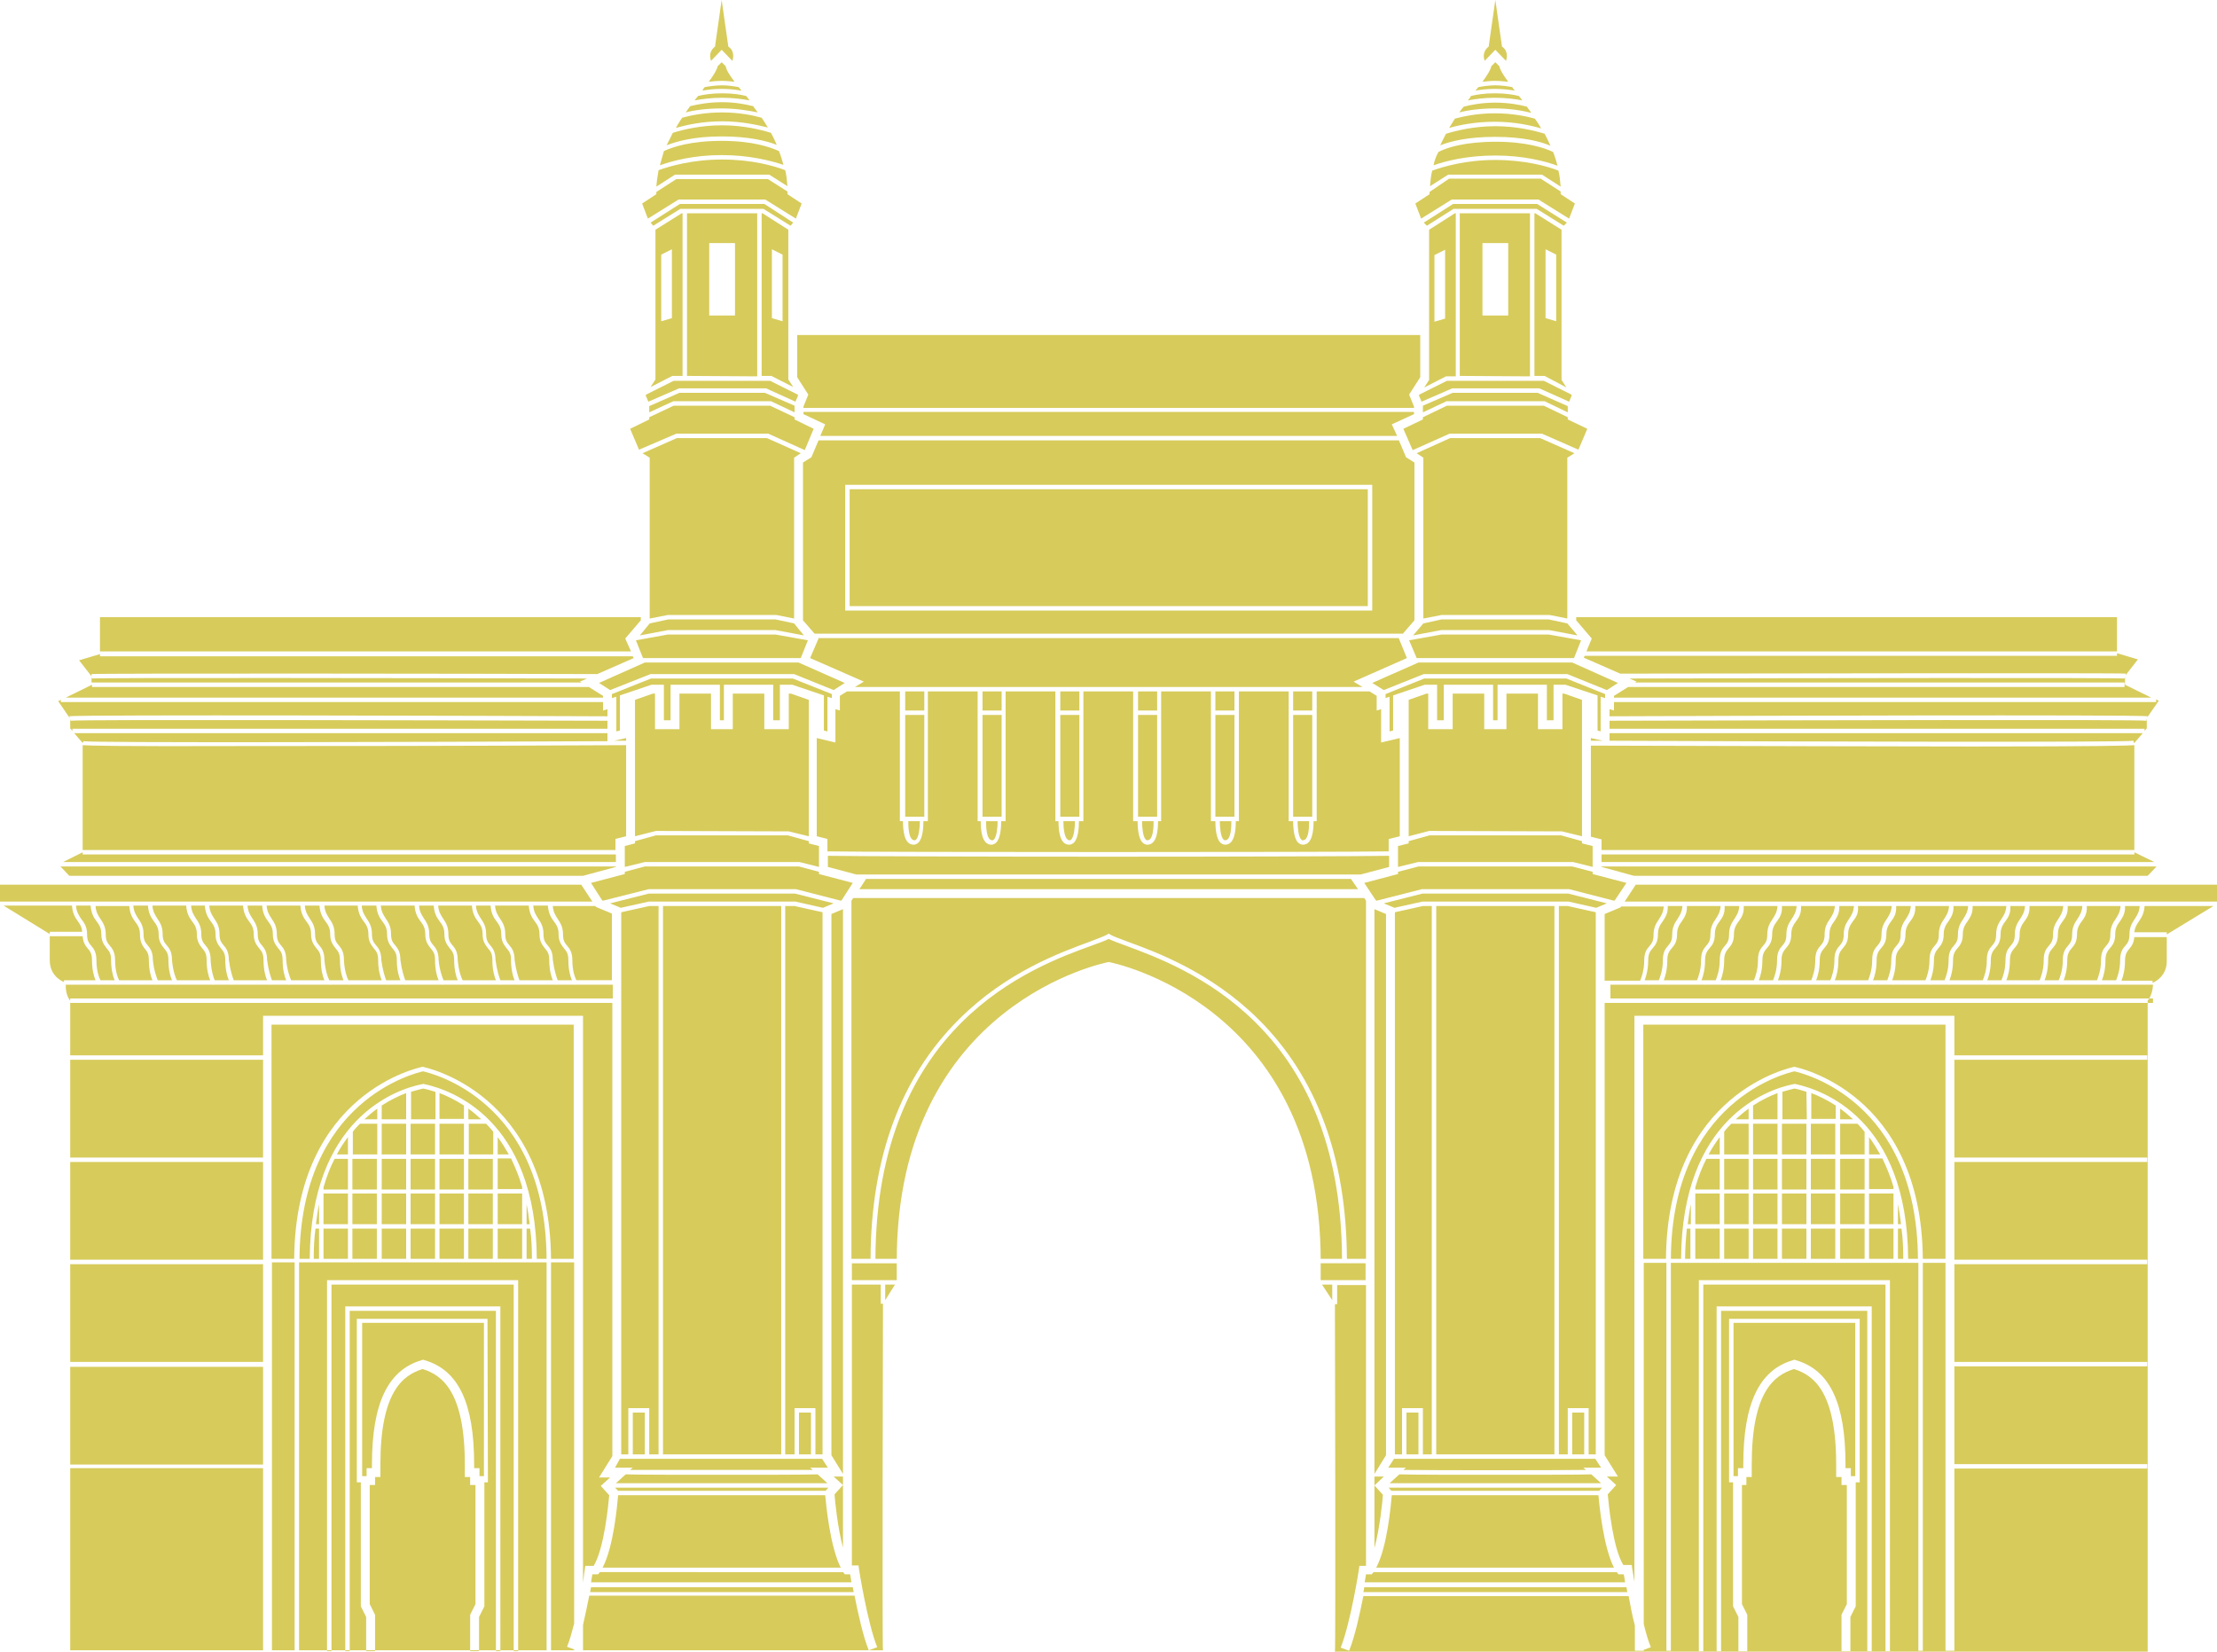 <?xml version="1.0" encoding="UTF-8"?><svg xmlns="http://www.w3.org/2000/svg" xmlns:xlink="http://www.w3.org/1999/xlink" height="371.7" preserveAspectRatio="xMidYMid meet" version="1.0" viewBox="0.0 0.0 498.9 371.7" width="498.9" zoomAndPan="magnify"><g id="change1_1"><path d="M179.6,89l-0.1-0.2l-6.2-3.1h-21.7l-6.2,3.1l-0.1,0.2l0.6,1.4l6.9-3h19.6l6.6,3L179.6,89z M147.7,43.2v0.5 l-3.2,2.1l1.3,3.4l6.9-4.3h19.5l6.9,4.3l1.3-3.4l-3.2-2.1v-0.5v-0.1l-4.4-2.8h-20.6L147.7,43.2L147.7,43.2z M147.7,42l4.2-2.7h21.2 l4.1,2.6c-0.1-1.2-0.2-2.4-0.5-3.6c-2.6-1-7.6-2.4-14.2-2.4c-6.7,0-11.8,1.5-14.3,2.4C148,39.5,147.8,40.7,147.7,42z M148.5,37.2 c2.8-1,7.6-2.3,13.9-2.3c6.3,0,11.2,1.3,13.9,2.2c-0.3-1.1-0.6-2.1-1-3.1c-2-0.9-6-2.3-12.9-2.3c-7,0-11.1,1.4-13,2.3 C149.1,35.1,148.8,36.1,148.5,37.2z M330.3,22.6c1.6-0.3,3.6-0.6,6.1-0.6s4.7,0.3,6.2,0.6c-0.3-0.3-0.5-0.7-0.8-1 c-1.2-0.3-3-0.6-5.4-0.6s-4.2,0.3-5.4,0.6C330.9,21.9,330.6,22.3,330.3,22.6z M147.5,85.4l-1.1,1.7l4.9-2.5h2.3V48h-0.2l-5.9,3.7 V85.4z M148.8,57.3l2.4-1.2v15.5l-2.4,0.7V57.3z M170.4,84.7V48h-15.8v36.6L170.4,84.7L170.4,84.7z M159.6,54.7h2.9h2.9V71h-2.9 h-2.9V54.7z M152.9,88.4l-6.8,3v1.4l5.4-2.5h22l5.3,2.5v-1.5l-6.7-2.9H152.9z M150,32.7c2.3-0.9,6.2-2,12.4-2c6.1,0,10.1,1,12.4,1.9 c-0.4-0.9-0.8-1.8-1.3-2.7c-2.3-0.7-6.2-1.7-11-1.7c-4.9,0-8.9,1-11.1,1.7C150.9,30.9,150.5,31.8,150,32.7z M177.4,51.7l-5.8-3.7 h-0.2v36.6h2.2l4.9,2.5l-1.1-1.7L177.4,51.7L177.4,51.7z M176.1,72.3l-2.4-0.7V56.1l2.4,1.2V72.3z M177.9,50.8l0.6-0.7l-6.5-4.2h-19 l-6.6,4.2l0.6,0.7l6.1-3.8h18.7L177.9,50.8z M485.8,194.5L485.8,194.5L485.8,194.5z M186.2,164.6v-7.8l1,0.3v-0.9l-8.8-3.5h-16 h-15.9l-8.8,3.5v0.9l1-0.3v7.8l0.8-0.2v-7.9l7.1-2.4h2.8v8h1.5v-8H162v8h0.9v-8H174v8h1.5v-8h2.8l7.1,2.4v7.9L186.2,164.6z M340.8,20.3c-0.2-0.2-0.4-0.5-0.5-0.7c-1.1-0.2-2.5-0.4-3.8-0.4s-2.7,0.2-3.8,0.4c-0.2,0.2-0.4,0.5-0.6,0.7l-0.1,0.1 c1.1-0.2,2.6-0.4,4.4-0.4s3.3,0.2,4.5,0.4C340.9,20.4,340.9,20.3,340.8,20.3z M152.1,28.8c2.4-0.7,6-1.5,10.4-1.5 c4.3,0,7.9,0.8,10.3,1.4c-0.5-0.8-0.9-1.5-1.4-2.2c-1.8-0.5-4.9-1.2-8.9-1.2s-7.2,0.7-9,1.2C153,27.3,152.5,28,152.1,28.8z M312.6,188.8l2.4-0.6v-22.1l-4.2,1v-7.5l-1,0.3v-3.3l-1.6-1h-11.9v29.2h-0.7c0,1.9-0.2,5.3-2.4,5.3c-0.4,0-0.8-0.2-1.1-0.5 c-1-1-1.1-3.7-1.1-4.8h-1v-29.2h-11.2v29.2h-0.7c0,1.9-0.2,5.3-2.4,5.3c-0.4,0-0.8-0.2-1.1-0.5c-1-1-1.1-3.7-1.1-4.8h-1v-29.2h-11.2 v29.2h-0.7c0,1.9-0.2,5.3-2.4,5.3c-0.4,0-0.8-0.2-1.1-0.5c-1-1-1.1-3.7-1.1-4.8h-1v-29.2h-11.2v29.2h-1c0,1.2-0.1,3.8-1.1,4.8 c-0.3,0.3-0.7,0.5-1.1,0.5c-2.2,0-2.4-3.4-2.4-5.3h-0.7v-29.2h-11.2v29.2h-1c0,1.2-0.1,3.8-1.1,4.8c-0.3,0.3-0.7,0.5-1.1,0.5 c-2.2,0-2.4-3.4-2.4-5.3H220v-29.2h-11.2v29.2h-1c0,1.2-0.1,3.8-1.1,4.8c-0.3,0.3-0.7,0.5-1.1,0.5c-2.2,0-2.4-3.4-2.4-5.3h-0.7 v-29.2h-11.9l-1.6,1v3.3l-1-0.3v7.5l-4.2-1v22.1l2.4,0.6v2.8c10.7,0.2,115.3,0.2,126.3,0v-2.8H312.6z M312.6,195.1v-2.5 c-5.9,0.1-34.5,0.2-63.2,0.2c-28.6,0-57.2-0.1-63.1-0.2v2.5l6.4,1.7h113.5L312.6,195.1z M146.4,151.7h16h16.3l8.9,3.6l2.5-1.6 l-10.4-4.6h0.1h-34.7l0,0l-10.3,4.6l2.5,1.6L146.4,151.7z M353.8,149.1h-34.6l0,0l-10.4,4.6l2.6,1.6l9-3.6h16.1h16.2l8.9,3.6 l2.5-1.6L353.8,149.1z M366.4,154.6l-3.2,2v0.4h120.9l-5.9-2.9v-1.8l-0.1,0.4c-1.5-0.2-71.5-0.1-111.4,0l1.6,0.7l-0.4,0.2h110.2v1 L366.4,154.6L366.4,154.6z M193.4,200.1h112.2l-1.6-2.3H194.9L193.4,200.1z M183.1,96.5l-4.3-2.1v-0.5l-5.5-2.6h-21.7l-5.5,2.6v0.5 l-4.3,2.1l2,4.7l8.4-3.6h20.7l8.2,3.7L183.1,96.5z M166.8,20.3c-0.2-0.2-0.4-0.5-0.6-0.7c-1.1-0.2-2.4-0.4-3.7-0.4s-2.8,0.2-3.9,0.4 c-0.2,0.2-0.4,0.5-0.5,0.7l-0.1,0.1c1.2-0.2,2.6-0.4,4.4-0.4c1.8,0,3.3,0.2,4.4,0.4C166.8,20.4,166.8,20.3,166.8,20.3z M156.3,22.6 c1.6-0.3,3.7-0.6,6.2-0.6s4.6,0.3,6.2,0.6c-0.3-0.3-0.5-0.7-0.8-1c-1.2-0.3-2.9-0.6-5.3-0.6c-2.5,0-4.3,0.3-5.5,0.6 C156.8,22,156.5,22.3,156.3,22.6z M154.3,25.3c1.9-0.5,4.7-0.9,8.1-0.9c3.4,0,6.1,0.5,8.1,0.9c-0.3-0.5-0.7-0.9-1-1.4 c-1.6-0.4-4-0.9-7-0.9c-3.1,0-5.6,0.5-7.2,0.9C155,24.3,154.7,24.8,154.3,25.3z M140.6,195.1l4.5-1.1h34.8l4.4,1.1v-4.7l-2.3-0.6 v-0.5l-4.7-1.3h-29.7l-4.7,1.3v0.5l-2.3,0.6V195.1z M150.3,138.4h24.4l4,0.8V103l1.5-1l-7.6-3.4h-20.3l-7.7,3.4l1.6,1v36.2 L150.3,138.4z M140.9,166.1l-2.7,0.6c0.9,0,1.8,0,2.7,0V166.1z M146.9,156.1l-4,1.4v30.7l4.7-1.2l29.9,0.1l4.5,1.1v-30.7l-4-1.4 h-0.5v8H172v-8h-7.1v8H160v-8h-7.1v8h-5.5v-8H146.9z M240.7,189.1c0.1,0,0.2,0,0.4-0.2c0.6-0.7,0.8-2.7,0.8-4.1h-2.6 C239.3,186.3,239.5,189.1,240.7,189.1z M192.4,154.6h114.2l-2-1.2l12-5.3l-1.8-4.4v-0.1H184.1l0.1,0.1l-1.9,4.4l12.1,5.3 L192.4,154.6z M275.7,189.1c1.3,0,1.4-2.8,1.4-4.3h-2.6c0,1.4,0.2,3.5,0.8,4.1C275.5,189.1,275.6,189.1,275.7,189.1z M273.5,155.6 h4.3v4.3h-4.3V155.6z M291,155.6h4.3v4.3H291V155.6z M291,160.9h4.3v22.9H291V160.9z M328.4,25.3c1.9-0.5,4.7-0.9,8-0.9 c3.4,0,6.2,0.5,8.2,1c-0.3-0.5-0.7-0.9-1-1.4c-1.6-0.4-4-0.9-7.1-0.9s-5.5,0.5-7.1,0.9C329.1,24.3,328.7,24.8,328.4,25.3z M256.1,160.9h4.3v22.9h-4.3V160.9z M273.5,160.9h4.3v22.9h-4.3V160.9z M221.1,160.9h4.3v22.9h-4.3V160.9z M223.3,189.1 c0.1,0,0.2,0,0.4-0.2c0.6-0.7,0.8-2.7,0.8-4.1h-2.6C221.9,186.3,222,189.1,223.3,189.1z M258.2,189.1c1.3,0,1.4-2.8,1.4-4.3H257 c0,1.4,0.2,3.5,0.8,4.1C258,189.1,258.1,189.1,258.2,189.1z M238.6,155.6h4.3v4.3h-4.3V155.6z M256.1,155.6h4.3v4.3h-4.3V155.6z M238.6,160.9h4.3v22.9h-4.3V160.9z M14.8,157h120.9v-0.4l-3.2-2H20.7v-0.5L14.8,157z M293.2,189.1c1.3,0,1.4-2.8,1.4-4.3H292 c0,1.4,0.2,3.5,0.8,4.1C292.9,189.1,293.1,189.1,293.2,189.1z M321.7,43.2v0.5l-3.2,2.1l1.3,3.4l6.9-4.3h19.5l6.9,4.3l1.3-3.4 l-3.2-2.1v-0.5c0,0,0,0,0-0.1l-4.5-2.9h-20.6L321.7,43.2L321.7,43.2z M321.8,41.9l4.1-2.6H347l4.2,2.7c-0.1-1.2-0.2-2.4-0.5-3.6 c-2.5-1-7.6-2.4-14.2-2.4c-6.7,0-11.7,1.5-14.2,2.4C322,39.5,321.9,40.7,321.8,41.9z M351.9,50.8l0.7-0.7l-6.7-4.2H327l-6.6,4.2 l0.7,0.7l6-3.8h18.7L351.9,50.8z M324.1,32.7c2.3-0.9,6.2-1.9,12.3-1.9c6.2,0,10.2,1,12.5,2c-0.4-0.9-0.8-1.8-1.3-2.7 c-2.3-0.7-6.3-1.7-11.1-1.7c-4.8,0-8.8,1-11.1,1.7C325,30.9,324.5,31.8,324.1,32.7z M322.6,37.2c2.8-1,7.6-2.2,13.9-2.2 c6.4,0,11.3,1.3,14,2.3c-0.3-1.1-0.6-2.1-1-3.1c-1.9-0.9-6-2.3-12.9-2.3s-11,1.3-12.9,2.3C323.2,35.1,322.8,36.1,322.6,37.2z M315.7,142.6l2.6-3v-35.5l-1.9-1.2l-1.6-3.8H184.2l-1.6,3.8l-1.9,1.2v35.5l2.6,3H315.7z M190.2,109.1h118.6v28.3H190.2V109.1z M344.3,84.7V48h-15.8v36.6L344.3,84.7L344.3,84.7z M333.6,54.7h2.9h2.9V71h-2.9h-2.9V54.7z M326.1,28.8c2.4-0.7,6-1.4,10.3-1.4 c4.4,0,8,0.8,10.4,1.5c-0.4-0.8-0.9-1.5-1.4-2.2c-1.8-0.5-5-1.2-9-1.2s-7.1,0.7-9,1.2C327.1,27.2,326.6,28,326.1,28.8z M180.8,93.2 l4.9,2.3l-1.1,2.6h129.8l-1.2-2.6l5-2.3v-0.5H180.8V93.2z M324.4,138.4h24.3l4,0.8V103l1.6-1l-7.7-3.4h-20.3l-7.5,3.4l1.5,1v36.2 L324.4,138.4z M191.2,110.1h116.6v26.3H191.2V110.1z M319.3,89l0.6,1.4l6.9-3h19.6l6.7,3l0.6-1.4l-0.1-0.2l-6.2-3.1h-21.8l-6.2,3.1 L319.3,89z M327.6,84.7V48h-0.2l-5.8,3.7v33.8l-1.1,1.7l4.9-2.5H327.6z M325.2,71.7l-2.4,0.7v-15l2.4-1.2V71.7z M317.9,101.3 l8.3-3.7H347l8.2,3.6l2-4.7l-4.4-2.1v-0.5l-5.4-2.6h-21.8l-5.4,2.6v0.5l-4.4,2.1L317.9,101.3z M352.5,87.2l-1.1-1.7V51.7l-5.9-3.7 h-0.2v36.6h2.3L352.5,87.2z M347.8,56.1l2.4,1.2v15l-2.4-0.7V56.1z M118.5,283.3h1.2c0-2.4-0.1-4.7-0.4-6.8h-0.8 C118.5,276.5,118.5,283.3,118.5,283.3z M364.2,354.3l-0.3-0.4c0,0,0-0.1-0.1-0.1h-54.7c0,0,0,0.1-0.1,0.1l-0.3,0.4h-1.3 c-0.1,0.5-0.2,1.1-0.3,1.8h58.6c-0.1-0.7-0.2-1.4-0.3-1.8H364.2z M131.6,353.2l0.1-0.8h1.9c2.4-4,3.3-13.8,3.5-15.9l-1.9-2.1 l2.1-1.9h-2.5l3-4.8v-102h-122v11.8h43.4v-8.9h72v127.6C131.4,354.4,131.6,353.2,131.6,353.2z M299.8,292.6v-3.5h-2.3L299.8,292.6z M297.2,284.3h10.1v3.8h-10.1V284.3z M306.8,358.3c4.1,0,18.7,0,31.6,0c7.4,0,14.6,0,20,0c4.2,0,6.5,0,7.8,0 c-0.1-0.4-0.1-0.8-0.2-1.1h-59C307,357.5,306.9,357.9,306.8,358.3z M364.7,204.2l-3.6,1.5v15h8c0.3-0.8,0.9-2.3,0.9-4.5 c0-1.9,0.6-2.6,1.2-3.3c0.5-0.6,0.9-1.1,0.9-2.5c0-1.7,0.6-2.6,1.2-3.5c0.5-0.8,1-1.5,1.1-2.9h-9.6L364.7,204.2z M378.5,207.3 c-0.6,0.8-1.1,1.6-1.1,2.9c0,1.8-0.6,2.5-1.2,3.2c-0.5,0.6-1,1.2-1,2.7c0,2-0.4,3.5-0.8,4.5h7.5c0.3-0.8,0.9-2.3,0.9-4.5 c0-1.9,0.6-2.6,1.2-3.3c0.5-0.6,0.9-1.1,0.9-2.5c0-1.7,0.6-2.6,1.2-3.5c0.5-0.8,1-1.5,1.1-2.9h-7.6 C379.7,205.6,379,206.5,378.5,207.3z M374.2,207.3c-0.6,0.8-1.1,1.6-1.1,2.9c0,1.8-0.6,2.5-1.2,3.2c-0.5,0.6-1,1.2-1,2.7 c0,2-0.4,3.5-0.8,4.5h3.2c0.3-0.8,0.9-2.3,0.9-4.5c0-1.9,0.6-2.6,1.2-3.3c0.5-0.6,0.9-1.1,0.9-2.5c0-1.7,0.6-2.6,1.2-3.5 c0.5-0.8,1-1.5,1.1-2.9h-3.3C375.4,205.6,374.7,206.5,374.2,207.3z M387,207.3c-0.6,0.8-1.1,1.6-1.1,2.9c0,1.8-0.6,2.5-1.2,3.2 c-0.5,0.6-1,1.2-1,2.7c0,2-0.4,3.5-0.8,4.5h3.2c0.3-0.8,0.9-2.3,0.9-4.5c0-1.9,0.6-2.6,1.2-3.3c0.5-0.6,0.9-1.1,0.9-2.5 c0-1.7,0.6-2.6,1.2-3.5c0.5-0.8,1-1.5,1.1-2.9h-3.3C388.2,205.6,387.6,206.5,387,207.3z M112,276.5h5.5v6.8H112V276.5z M117.5,267.1 c-0.7-2.4-1.6-4.5-2.5-6.4h-3v6.9h5.5V267.1z M112,259.8h2.5c-0.8-1.4-1.6-2.7-2.5-3.9V259.8z M118.5,275.5h0.7 c-0.2-1.6-0.4-3.1-0.7-4.5V275.5z M130.9,153.6l-0.4-0.2l1.6-0.7c-39.9-0.1-109.8-0.2-111.4,0l-0.1-0.4v1.3L130.9,153.6L130.9,153.6 z M123,283.3c-0.2-35.8-26.1-41.8-27.8-42.2c-1.7,0.4-27.6,6.5-27.8,42.2h2.3c0.2-31.5,19.3-38.1,25.2-39.3c0.1,0,0.1,0,0.2,0 l0.2-0.1l0.2,0.1h0.1c5.9,1.3,25,7.8,25.2,39.3H123z M112,268.6h5.5v6.9H112V268.6z M438.5,207.3c-0.6,0.8-1.1,1.6-1.1,2.9 c0,1.8-0.6,2.5-1.2,3.2c-0.5,0.6-1,1.2-1,2.7c0,2-0.4,3.5-0.8,4.5h3.2c0.3-0.8,0.9-2.3,0.9-4.5c0-1.9,0.6-2.6,1.2-3.3 c0.5-0.6,0.9-1.1,0.9-2.5c0-1.7,0.6-2.6,1.2-3.5c0.5-0.8,1-1.5,1.1-2.9h-3.3C439.7,205.6,439,206.5,438.5,207.3z M455.6,207.3 c-0.6,0.8-1.1,1.6-1.1,2.9c0,1.8-0.6,2.5-1.2,3.2c-0.5,0.6-1,1.2-1,2.7c0,2-0.4,3.5-0.8,4.5h7.5c0.3-0.8,0.9-2.3,0.9-4.5 c0-1.9,0.6-2.6,1.2-3.3c0.5-0.6,0.9-1.1,0.9-2.5c0-1.7,0.6-2.6,1.2-3.5c0.5-0.8,1-1.5,1.1-2.9h-7.6 C456.8,205.6,456.2,206.5,455.6,207.3z M464.2,207.3c-0.6,0.8-1.1,1.6-1.1,2.9c0,1.8-0.6,2.5-1.2,3.2c-0.5,0.6-1,1.2-1,2.7 c0,2-0.4,3.5-0.8,4.5h3.2c0.3-0.8,0.9-2.3,0.9-4.5c0-1.9,0.6-2.6,1.2-3.3c0.5-0.6,0.9-1.1,0.9-2.5c0-1.7,0.6-2.6,1.2-3.5 c0.5-0.8,1-1.5,1.1-2.9h-3.3C465.4,205.6,464.8,206.5,464.2,207.3z M451.3,207.3c-0.6,0.8-1.1,1.6-1.1,2.9c0,1.8-0.6,2.5-1.2,3.2 c-0.5,0.6-1,1.2-1,2.7c0,2-0.4,3.5-0.8,4.5h3.2c0.3-0.8,0.9-2.3,0.9-4.5c0-1.9,0.6-2.6,1.2-3.3c0.5-0.6,0.9-1.1,0.9-2.5 c0-1.7,0.6-2.6,1.2-3.5c0.5-0.8,1-1.5,1.1-2.9h-3.3C452.5,205.6,451.9,206.5,451.3,207.3z M468.5,207.3c-0.6,0.8-1.1,1.6-1.1,2.9 c0,1.8-0.6,2.5-1.2,3.2c-0.5,0.6-1,1.2-1,2.7c0,2-0.4,3.5-0.8,4.5h7.5c0.3-0.8,0.9-2.3,0.9-4.5c0-1.9,0.6-2.6,1.2-3.3 c0.5-0.6,0.9-1.1,0.9-2.5c0-1.7,0.6-2.6,1.2-3.5c0.5-0.8,1-1.5,1.1-2.9h-7.6C469.7,205.6,469.1,206.5,468.5,207.3z M391.3,207.3 c-0.6,0.8-1.1,1.6-1.1,2.9c0,1.8-0.6,2.5-1.2,3.2c-0.5,0.6-1,1.2-1,2.7c0,2-0.4,3.5-0.8,4.5h7.5c0.3-0.8,0.9-2.3,0.9-4.5 c0-1.9,0.6-2.6,1.2-3.3c0.5-0.6,0.9-1.1,0.9-2.5c0-1.7,0.6-2.6,1.2-3.5c0.5-0.8,1-1.5,1.1-2.9h-7.6 C392.5,205.6,391.9,206.5,391.3,207.3z M360.4,195v0.1l7.3,2h115.6l2-2.1H360.4z M498.1,203.9h-15.5c-0.1,1.7-0.7,2.6-1.3,3.5 c-0.5,0.7-0.9,1.4-1,2.4h7.3v0.5L498.1,203.9z M442.8,207.3c-0.6,0.8-1.1,1.6-1.1,2.9c0,1.8-0.6,2.5-1.2,3.2c-0.5,0.6-1,1.2-1,2.7 c0,2-0.4,3.5-0.8,4.5h7.5c0.3-0.8,0.9-2.3,0.9-4.5c0-1.9,0.6-2.6,1.2-3.3c0.5-0.6,0.9-1.1,0.9-2.5c0-1.7,0.6-2.6,1.2-3.5 c0.5-0.8,1-1.5,1.1-2.9h-7.6C444,205.6,443.3,206.5,442.8,207.3z M477.1,207.3c-0.6,0.8-1.1,1.6-1.1,2.9c0,1.8-0.6,2.5-1.2,3.2 c-0.5,0.6-1,1.2-1,2.7c0,2-0.4,3.5-0.8,4.5h3.2c0.3-0.8,0.9-2.3,0.9-4.5c0-1.9,0.6-2.6,1.2-3.3c0.5-0.6,0.9-1.1,0.9-2.5 c0-1.7,0.6-2.6,1.2-3.5c0.5-0.8,1-1.5,1.1-2.9h-3.3C478.3,205.6,477.6,206.5,477.1,207.3z M404.2,207.3c-0.6,0.8-1.1,1.6-1.1,2.9 c0,1.8-0.6,2.5-1.2,3.2c-0.5,0.6-1,1.2-1,2.7c0,2-0.4,3.5-0.8,4.5h7.5c0.3-0.8,0.9-2.3,0.9-4.5c0-1.9,0.6-2.6,1.2-3.3 c0.5-0.6,0.9-1.1,0.9-2.5c0-1.7,0.6-2.6,1.2-3.5c0.5-0.8,1-1.5,1.1-2.9h-7.6C405.4,205.6,404.8,206.5,404.2,207.3z M412.8,207.3 c-0.6,0.8-1.1,1.6-1.1,2.9c0,1.8-0.6,2.5-1.2,3.2c-0.5,0.6-1,1.2-1,2.7c0,2-0.4,3.5-0.8,4.5h3.2c0.3-0.8,0.9-2.3,0.9-4.5 c0-1.9,0.6-2.6,1.2-3.3c0.5-0.6,0.9-1.1,0.9-2.5c0-1.7,0.6-2.6,1.2-3.5c0.5-0.8,1-1.5,1.1-2.9h-3.3 C414,205.6,413.3,206.5,412.8,207.3z M399.9,207.3c-0.6,0.8-1.1,1.6-1.1,2.9c0,1.8-0.6,2.5-1.2,3.2c-0.5,0.6-1,1.2-1,2.7 c0,2-0.4,3.5-0.8,4.5h3.2c0.3-0.8,0.9-2.3,0.9-4.5c0-1.9,0.6-2.6,1.2-3.3c0.5-0.6,0.9-1.1,0.9-2.5c0-1.7,0.6-2.6,1.2-3.5 c0.5-0.8,1-1.5,1.1-2.9H401C401.1,205.6,400.5,206.5,399.9,207.3z M425.6,207.3c-0.6,0.8-1.1,1.6-1.1,2.9c0,1.8-0.6,2.5-1.2,3.2 c-0.5,0.6-1,1.2-1,2.7c0,2-0.4,3.5-0.8,4.5h3.2c0.3-0.8,0.9-2.3,0.9-4.5c0-1.9,0.6-2.6,1.2-3.3c0.5-0.6,0.9-1.1,0.9-2.5 c0-1.7,0.6-2.6,1.2-3.5c0.5-0.8,1-1.5,1.1-2.9h-3.3C426.8,205.6,426.2,206.5,425.6,207.3z M429.9,207.3c-0.6,0.8-1.1,1.6-1.1,2.9 c0,1.8-0.6,2.5-1.2,3.2c-0.5,0.6-1,1.2-1,2.7c0,2-0.4,3.5-0.8,4.5h7.5c0.3-0.8,0.9-2.3,0.9-4.5c0-1.9,0.6-2.6,1.2-3.3 c0.5-0.6,0.9-1.1,0.9-2.5c0-1.7,0.6-2.6,1.2-3.5c0.5-0.8,1-1.5,1.1-2.9H431C431.1,205.6,430.5,206.5,429.9,207.3z M105.4,268.6h5.5 v6.9h-5.5V268.6z M417,207.3c-0.6,0.8-1.1,1.6-1.1,2.9c0,1.8-0.6,2.5-1.2,3.2c-0.5,0.6-1,1.2-1,2.7c0,2-0.4,3.5-0.8,4.5h7.5 c0.3-0.8,0.9-2.3,0.9-4.5c0-1.9,0.6-2.6,1.2-3.3c0.5-0.6,0.9-1.1,0.9-2.5c0-1.7,0.6-2.6,1.2-3.5c0.5-0.8,1-1.5,1.1-2.9h-7.6 C418.3,205.6,417.6,206.5,417,207.3z M221.1,155.6h4.3v4.3h-4.3V155.6z M72.8,276.5h5.5v6.8h-5.5V276.5z M84.9,252.9H81 c-0.5,0.5-1.1,1.1-1.6,1.8v5.1h5.5V252.9z M84.9,249.5c-1,0.7-1.9,1.5-2.9,2.4h2.9V249.5z M72.8,268.6h5.5v6.9h-5.5V268.6z M105.4,276.5h5.5v6.8h-5.5V276.5z M91.4,246c-1.6,0.6-3.5,1.5-5.5,2.8v3.1h5.5V246z M85.9,252.9h5.5v6.9h-5.5V252.9z M79.3,276.5 h5.5v6.8h-5.5V276.5z M79.3,268.6h5.5v6.9h-5.5V268.6z M130.8,199.1H0v3.8h133.3L130.8,199.1z M78.3,260.8h-3c-1,1.9-1.8,4-2.5,6.4 v0.5h5.5V260.8z M129.1,283.3v-52.7h-68v52.7h5.1c0.3-37.6,28.5-43.1,28.8-43.2h0.1h0.1c0.3,0.1,28.5,5.6,28.8,43.2H129.1z M16.3,164h120.4v-1.8c-41.5-0.1-118.9-0.3-120.8,0l-0.1-0.4v2.1l0.5,0.6C16.3,164.5,16.3,164,16.3,164z M70.6,283.3h1.2v-6.8H71 C70.7,278.6,70.6,280.9,70.6,283.3z M78.3,255.9c-0.9,1.2-1.7,2.4-2.5,3.9h2.5V255.9z M71.8,271c-0.3,1.4-0.5,2.9-0.7,4.5h0.7V271z M79.3,260.8h5.5v6.9h-5.5V260.8z M104.4,248.8c-2-1.3-3.9-2.2-5.5-2.8v5.8h5.5V248.8z M98.9,276.5h5.5v6.8h-5.5V276.5z M98.9,252.9 h5.5v6.9h-5.5V252.9z M98.9,268.6h5.5v6.9h-5.5V268.6z M98.9,260.8h5.5v6.9h-5.5V260.8z M105.4,260.8h5.5v6.9h-5.5V260.8z M105.4,251.9h2.9c-1-0.9-1.9-1.7-2.9-2.4V251.9z M111,254.7c-0.5-0.6-1-1.2-1.6-1.8h-3.9v6.9h5.5V254.7z M97.9,245.7 c-1-0.3-1.9-0.6-2.6-0.7h-0.1h-0.1c-0.7,0.2-1.6,0.4-2.6,0.7v6.2H98v-6.2H97.9z M85.9,268.6h5.5v6.9h-5.5V268.6z M85.9,260.8h5.5 v6.9h-5.5V260.8z M85.9,276.5h5.5v6.8h-5.5V276.5z M92.4,252.9h5.5v6.9h-5.5V252.9z M92.4,276.5h5.5v6.8h-5.5V276.5z M92.4,260.8 h5.5v6.9h-5.5V260.8z M92.4,268.6h5.5v6.9h-5.5V268.6z M326.9,88.4l-6.7,2.9v1.5l5.3-2.5h22.1l5.2,2.5v-1.4l-6.8-3H326.9z M203.7,160.9h4.3v22.9h-4.3V160.9z M427.1,283.3h1.2c0-2.4-0.1-4.7-0.4-6.8h-0.8L427.1,283.3L427.1,283.3z M476.9,221.6 C476.9,221.7,476.9,221.7,476.9,221.6h-0.2h-4.1v0.1l-0.1-0.1h-8.4v0.1l-0.1-0.1h-4.1v0.1l-0.1-0.1h-8.4v0.1l-0.1-0.1h-4.1v0.1 l-0.1-0.1h-8.4v0.1l-0.1-0.1h-4.1v0.1l-0.1-0.1H426v0.1l-0.1-0.1h-4.1v0.1l-0.1-0.1h-8.4v0.1l-0.1-0.1h-4.1v0.1l-0.1-0.1h-8.4v0.1 l-0.1-0.1h-4.1v0.1l-0.1-0.1h-8.4v0.1l-0.1-0.1h-4.1v0.1l-0.1-0.1h-8.4v0.1l-0.1-0.1H371v0.1l-0.1-0.1h-8.5v3.1h122.1v1H361.1v101.8 l3,4.8h-2.5l2.1,1.9l-1.9,2.1c0.2,2.1,1.1,12,3.5,15.9h1.9l0.1,0.8c0,0,0.2,1.2,0.5,3V228.6h72v8.9h43.4v1h-43.4v22h43.4v1h-43.4v22 h43.4v1h-43.4v22h43.4v1h-43.4v22h43.4v1h-43.4v41h-2v-87.3h-5.1v87.3h-1v-87.3H376v87.3h-1v-87.3h-5.1v81.3c0.5,2,1,3.8,1.6,5.2 l-1.6,0.6v0.2h-2v-5.7c-0.6-2.2-1-4.5-1.4-6.6c-7,0-52.8,0-59.7,0c-0.8,4-1.9,9.1-3.2,12.3l-1.9-0.7c2.2-5.5,4.1-17.5,4.1-17.6 l0.1-0.8h1.5v-63.2h-6.5v4.3h-0.5c0,0,0.2,78.2,0,78.2s182.9,0,182.9,0V225.2c0,0,1.1-1.2,1.2-3.6L476.9,221.6L476.9,221.6z M418.5,333.6h-0.9v27.9l-1.2,2.4v7.7h-2v-8.2l1.2-2.4v-26.8h-1.2v-1.8h-1.2v-2.8c0-16.3-5-20.1-9.5-21.5c-4.5,1.4-9.5,5.2-9.5,21.5 v2.8H393v1.8h-1V361l1.2,2.4v8.2h-2v-7.7l-1.2-2.4v-27.9h-0.9v-36.8h29.4V333.6z M421.2,371.6h-1V295h-32.9v76.6h-1V294h34.9V371.6z M425.3,371.6h-1v-82.5h-41v82.5h-1v-83.5h43V371.6z M199.2,292.6l2.2-3.5h-2.2V292.6z M391.1,330.4h1.2v-0.8 c0-13.8,3.6-21.3,11.2-23.5l0.3-0.1l0.3,0.1c7.7,2.2,11.2,9.7,11.2,23.5v0.8h1.2v1.8h1v-34.5h-27.4v34.5h1L391.1,330.4L391.1,330.4z M14.5,220.6h7c-0.4-0.9-0.8-2.5-0.8-4.5c0-1.5-0.4-2-1-2.7c-0.5-0.6-1-1.3-1.1-2.7h-7.4v-1h7.3c-0.1-1.1-0.5-1.7-1-2.4 c-0.6-0.8-1.2-1.8-1.3-3.5H0.8l10.4,6.4c0,0,0,3.5,0,5.9c0,3.8,3.2,4.9,3.2,4.9v-0.4H14.5z M82.5,330.4h1.2v-0.8 c0-13.8,3.6-21.3,11.2-23.5l0.3-0.1l0.3,0.1c7.7,2.2,11.2,9.7,11.2,23.5v0.8h1.2v1.8h1v-34.5H81.5v34.5h1V330.4z M198.7,293.4h-0.5 v-4.3h-6.5v63.2h1.5l0.1,0.8c0,0.1,1.9,12.1,4.1,17.6l-1.9,0.7c-1.3-3.2-2.4-8.3-3.2-12.3c-7,0-52.7,0-59.7,0 c-0.4,2-0.9,4.4-1.4,6.6v5.7h-2v-0.2l-1.6-0.6c0.6-1.4,1.1-3.3,1.6-5.2v-81.3H124v87.3h-1v-87.3H67.3v87.3h-1v-87.3h-5.1v87.3h-2 v-41H15.8v41c0,0,183.1,0,182.9,0S198.7,293.4,198.7,293.4z M109.8,333.6H109v27.9l-1.2,2.4v7.7h-2v-8.2l1.2-2.4v-26.8h-1.2v-1.8 h-1.2v-2.8c0-16.3-5-20.1-9.5-21.5c-4.5,1.4-9.5,5.2-9.5,21.5v2.8h-1.2v1.8h-1.2V361l1.2,2.4v8.2h-2v-7.7l-1.2-2.4v-27.9h-0.9v-36.8 h29.4L109.8,333.6L109.8,333.6z M112.6,371.6h-1V295H78.7v76.6h-1V294h34.9V371.6z M116.6,371.6h-1v-82.5h-41v82.5h-1v-83.5h43 V371.6z M420.6,259.8h2.5c-0.8-1.4-1.6-2.7-2.5-3.9V259.8z M426.1,267.1c-0.7-2.4-1.6-4.5-2.5-6.4h-3v6.9h5.5V267.1z M15.6,161.2 c1.2-0.4,98.8-0.1,121.1,0v-1.6l-1,0.3V158h-122v-0.5l-0.6,0.3l2.6,3.8L15.6,161.2z M414.1,268.6h5.5v6.9h-5.5V268.6z M427.1,275.5 h0.7c-0.2-1.6-0.4-3.1-0.7-4.5V275.5z M431.6,283.3c-0.2-35.8-26.1-41.8-27.8-42.2c-1.7,0.4-27.6,6.5-27.8,42.2h2.3 c0.2-31.5,19.3-38.1,25.2-39.3c0.1,0,0.1,0,0.2,0l0.2-0.1l0.2,0.1h0.1c5.9,1.3,25,7.8,25.2,39.3H431.6z M420.6,276.5h5.5v6.8h-5.5 V276.5z M420.6,268.6h5.5v6.9h-5.5V268.6z M20.6,151.7c0.9-0.2,92-0.1,113.8,0l8.2-3.6l-0.2-0.4H22.5v-0.5l-4.7,1.4l2.8,3.6 L20.6,151.7z M359.1,327.3v-122l-6.3-1.4h-2v123.4h2v-10.4h4.7v10.4H359.1z M353.8,317.9h2.7v9.4h-2.7V317.9z M323.2,203.9h26.6 v123.4h-26.6V203.9z M322.2,327.3V203.9h-2l-6.3,1.4v122h1.6v-10.4h4.7v10.4H322.2z M316.5,317.9h2.7v9.4h-2.7V317.9z M313.7,328.3 l-1.3,2h4l-0.6,0.5c7.4,0.1,33.7,0.1,41.1,0l-0.6-0.5h4l-1.3-2H313.7z M352.9,201.1h-32.8l-8.7,2.2l2.4,1l6.3-1.4H353l6.2,1.4l2.4-1 L352.9,201.1z M485.2,158h-122v1.9l-1-0.3v1.6c22.3-0.1,119.9-0.4,121.1,0l-0.2,0.5l-0.1,0.5c-1.9-0.3-79.3-0.1-120.8,0v1.8h120.4 v0.5l0.5-0.6v-2.3l2.7-3.9l-0.6-0.3V158z M162.4,11.2l2.4,2.5c0.1-0.3,0.2-0.7,0.2-1.1c0-0.9-0.4-1.7-1.1-2.1L162.4,0l-1.5,10.5 c-0.7,0.5-1.1,1.3-1.1,2.1c0,0.4,0.1,0.7,0.2,1.1L162.4,11.2z M336.5,11.2l2.4,2.5c0.1-0.3,0.2-0.7,0.2-1.1c0-0.9-0.4-1.7-1.1-2.1 L336.5,0L335,10.5c-0.7,0.5-1.1,1.3-1.1,2.1c0,0.4,0.1,0.7,0.2,1.1L336.5,11.2z M140.7,143.7l3.5-4.1v-0.7H22.5v7.7H142L140.7,143.7 z M414.1,276.5h5.5v6.8h-5.5V276.5z M358.4,196.7v-0.5l-4.6-1.2h-34.6l-4.6,1.2v0.5l-7.6,2l2.6,3.9l0.2,0.1l10.2-2.6h33.1l10.1,2.6 l0.2-0.1l2.6-3.9L358.4,196.7z M354.7,139.6l3.5,4.1l-1.2,2.9h119.4v-7.7H354.7V139.6z M476.4,147.6H356.6l-0.2,0.4l8.2,3.6 c21.8,0,112.9-0.2,113.8,0l-0.1,0.4l2.8-3.6l-4.7-1.4V147.6z M336.5,331.9c-9.3,0-18.6,0-21.6-0.1l-2.2,2h47.6l-2.2-2 C355.1,331.9,345.8,331.9,336.5,331.9z M388,260.8h5.5v6.9H388V260.8z M393.5,249.5c-1,0.7-1.9,1.5-2.9,2.4h2.9V249.5z M393.5,252.9 h-3.9c-0.5,0.5-1.1,1.1-1.6,1.8v5.1h5.5V252.9z M381.5,268.6h5.5v6.9h-5.5V268.6z M388,268.6h5.5v6.9H388V268.6z M388,276.5h5.5v6.8 H388V276.5z M400,246c-1.6,0.6-3.5,1.5-5.5,2.8v3.1h5.5V246z M381.5,276.5h5.5v6.8h-5.5V276.5z M480.3,210.8 c-0.1,1.4-0.6,2.1-1.1,2.7c-0.5,0.6-1,1.2-1,2.7c0,2-0.4,3.5-0.8,4.5h7v0.5c0,0,3.2-1.2,3.2-4.9c0-1.9,0-4.4,0-5.4h-7.3V210.8z M394.5,252.9h5.5v6.9h-5.5V252.9z M368.1,199.1l-2.5,3.8h133.3v0.5l0,0v-4.3H368.1z M437.8,283.3v-52.7h-68v52.7h5.1 c0.3-37.6,28.5-43.1,28.8-43.2h0.1h0.1c0.3,0.1,28.5,5.6,28.8,43.2H437.8z M379.2,283.3h1.2v-6.8h-0.8 C379.4,278.6,379.2,280.9,379.2,283.3z M387,255.9c-0.9,1.2-1.7,2.4-2.5,3.9h2.5V255.9z M387,260.8h-3c-1,1.9-1.8,4-2.5,6.4v0.5h5.5 V260.8z M380.5,271c-0.3,1.4-0.5,2.9-0.7,4.5h0.7V271z M414.1,251.9h2.9c-1-0.9-1.9-1.7-2.9-2.4V251.9z M413.1,248.8 c-2-1.3-3.9-2.2-5.5-2.8v5.8h5.5V248.8z M407.5,260.8h5.5v6.9h-5.5V260.8z M407.5,252.9h5.5v6.9h-5.5V252.9z M407.5,276.5h5.5v6.8 h-5.5V276.5z M419.6,254.7c-0.5-0.6-1-1.2-1.6-1.8h-3.9v6.9h5.5V254.7z M407.5,268.6h5.5v6.9h-5.5V268.6z M414.1,260.8h5.5v6.9h-5.5 V260.8z M394.5,268.6h5.5v6.9h-5.5V268.6z M394.5,260.8h5.5v6.9h-5.5V260.8z M406.5,245.7c-1-0.3-1.9-0.6-2.6-0.7h-0.1h-0.1 c-0.7,0.2-1.6,0.4-2.6,0.7v6.2h5.5L406.5,245.7L406.5,245.7z M394.5,276.5h5.5v6.8h-5.5V276.5z M401,268.6h5.5v6.9H401V268.6z M401,252.9h5.5v6.9H401V252.9z M401,276.5h5.5v6.8H401V276.5z M401,260.8h5.5v6.9H401V260.8z M297.2,283.3h4.8 c-0.2-52.8-35.5-65.6-48.7-70.5c-1.7-0.6-3-1.1-3.8-1.5c-0.8,0.4-2.1,0.9-3.8,1.5c-13.3,4.8-48.5,17.7-48.7,70.5h4.8v1h-10.1v3.8 h10.1v0.5l0,0v-4.8c0-58.3,47.6-67.3,47.7-67.3s47.7,9,47.7,67.3V283.3z M138.4,330.3h4l-0.6,0.5c7.3,0,33.7,0,41.1,0l-0.6-0.5h4 l-1.3-2h-45.5L138.4,330.3z M149.2,203.9h26.6v123.4h-26.6V203.9z M185.1,327.3v-122l-6.3-1.4h-2.1v123.4h2.1v-10.4h4.7v10.4H185.1z M142.4,317.9h2.7v9.4h-2.7V317.9z M138.6,194v-1.7h-120v-0.5l-4.4,2.2H138.6z M148.2,327.3V203.9h-2.1l-6.3,1.4v122h1.6v-10.4h4.7 v10.4H148.2z M313.1,335.5h46.8l0.6-0.7h-48L313.1,335.5z M131.2,197.1l7.4-2V195h-125l2,2.1H131.2z M134,203.9h-9.6 c0.1,1.4,0.6,2.1,1.1,2.9c0.6,0.9,1.2,1.8,1.2,3.5c0,1.4,0.4,1.9,0.9,2.5c0.6,0.7,1.2,1.5,1.2,3.3c0,2.2,0.5,3.7,0.9,4.5h8v-15 l-3.6-1.5L134,203.9z M18.8,166.8c2,0.4,75.2,0.2,117.9,0V165h-120l1.9,2.2l0,0L18.8,166.8z M146,201.1l-8.7,2.2l2.4,1l6.3-1.4h33 l6.2,1.4l2.4-1l-8.7-2.2H146z M189.7,204.6l-2.6,1.1v121.8l2.6,4.2V204.6z M35.5,220.6h3.2c-0.4-0.9-0.8-2.5-0.8-4.5 c0-1.5-0.4-2-1-2.7c-0.5-0.7-1.2-1.4-1.2-3.2c0-1.4-0.5-2.1-1.1-2.9c-0.6-0.8-1.2-1.8-1.3-3.5H30c0.1,1.4,0.6,2.1,1.1,2.9 c0.6,0.9,1.2,1.8,1.2,3.5c0,1.4,0.4,1.9,0.9,2.5c0.6,0.7,1.2,1.5,1.2,3.3C34.6,218.3,35.2,219.8,35.5,220.6z M162.4,331.9 c-9.3,0-18.6,0-21.6-0.1l-2.2,2h47.6l-2.2-2C181,331.9,171.7,331.9,162.4,331.9z M139.1,335.5h46.7l0.6-0.7h-48L139.1,335.5z M189.7,332.3h-2.1l2.1,1.9l-1.9,2.1c0.1,1.6,0.7,7.5,1.9,12V332.3z M189.2,352.8c-2.4-4.7-3.3-14.1-3.5-16.3h-46.6 c-0.2,2.2-1,11.6-3.5,16.3H189.2z M179.4,84.9l2.5,3.9l-1.1,2.7v0.3h137.4v-0.3l-1.1-2.7l2.5-3.9v-9.5c-12,0-128.2,0-140.2,0 L179.4,84.9L179.4,84.9z M480.3,191.8v0.5H360.4v1.7h124.4L480.3,191.8z M358,166.7c0.9,0,1.8,0,2.7,0l-2.7-0.6V166.7z M321,156.1 l-4,1.4v30.7l4.6-1.2l29.9,0.1l4.5,1.1v-30.7l-4-1.4h-0.4v8h-5.5v-8H339v8h-5v-8h-7.1v8h-5.5v-8H321z M360.4,191.3h119.9v-23.6 c-1.2,0.1-7.1,0.3-36.6,0.3c-18.1,0-45.2-0.1-85.7-0.2v20.5l2.4,0.6V191.3z M354,194l4.4,1.1v-4.7l-2.4-0.6v-0.5l-4.7-1.3h-29.6 l-4.7,1.3v0.5l-2.4,0.6v4.7l4.5-1.1H354z M205.8,189.1c0.1,0,0.2,0,0.4-0.2c0.6-0.7,0.8-2.7,0.8-4.1h-2.6 C204.4,186.3,204.5,189.1,205.8,189.1z M18.6,167.7v23.6h119.9v-2.5l2.4-0.6v-20.5c-40.5,0.2-67.6,0.2-85.7,0.2 C25.7,168,19.9,167.8,18.6,167.7z M203.7,155.6h4.3v4.3h-4.3V155.6z M361.2,156.2l-8.7-3.5h-16h-16l-8.7,3.5v0.9l0.9-0.3v7.8 l0.8-0.2v-7.9l7.1-2.4h2.8v8h1.5v-8H336v8h1v-8h11.1v8h1.5v-8h2.7l7.2,2.4v7.9l0.7,0.2v-7.8l1,0.3V156.2z M362.2,166.7 c42.7,0.2,115.9,0.4,117.9,0l0.1,0.5h0.1l1.9-2.2h-120V166.7z M150.3,141.8h24.2l6.4,1.2l-2.2-2.7l0,0l-4.2-0.9h-24.1l-4.2,0.9l0,0 L144,143L150.3,141.8z M31.5,210.3c0-1.4-0.5-2.1-1.1-2.9c-0.6-0.8-1.2-1.8-1.3-3.5h-7.6c0.1,1.4,0.6,2.1,1.1,2.9 c0.6,0.9,1.2,1.8,1.2,3.5c0,1.4,0.4,1.9,0.9,2.5c0.6,0.7,1.2,1.5,1.2,3.3c0,2.2,0.5,3.7,0.9,4.5h7.5c-0.4-0.9-0.8-2.5-0.8-4.5 c0-1.5-0.4-2-1-2.7C32.1,212.8,31.5,212.1,31.5,210.3z M144.7,148.1h35.5l1.6-4l-7.3-1.3h-24.2l-7.2,1.3L144.7,148.1z M162.4,14 l-0.9,0.9c-0.2,0.9-0.9,2-2,3.5c0.9-0.1,1.9-0.2,2.9-0.2s2,0.1,2.9,0.2c-1.1-1.5-1.8-2.5-2-3.5L162.4,14z M324.4,142.8l-7.3,1.3 l1.7,4h35.4l1.6-4l-7.3-1.3H324.4z M336.5,14l-0.9,0.9c-0.2,0.9-0.9,2-2,3.5c0.9-0.1,1.9-0.2,2.8-0.2c1,0,2,0.1,3,0.2 c-1.1-1.5-1.8-2.6-2-3.5L336.5,14z M352.7,140.3l-4.2-0.9h-24.1l-4.1,0.9l0,0L318,143l6.3-1.2h24.3l6.4,1.2L352.7,140.3z M179.8,317.9h2.7v9.4h-2.7V317.9z M19.6,210.3c0,1.4,0.4,1.9,0.9,2.5c0.6,0.7,1.2,1.5,1.2,3.3c0,2.2,0.5,3.7,0.9,4.5h3.2 c-0.4-0.9-0.8-2.5-0.8-4.5c0-1.5-0.4-2-1-2.7c-0.5-0.7-1.2-1.4-1.2-3.2c0-1.4-0.5-2.1-1.1-2.9c-0.6-0.8-1.2-1.8-1.3-3.5h-3.3 c0.1,1.4,0.6,2.1,1.1,2.9C19,207.7,19.6,208.6,19.6,210.3z M15.8,307.6h43.4v22H15.8V307.6z M15.8,225.2v-0.5h122.1v-3.1h-8.5 l-0.1,0.1c0,0,0,0,0-0.1h-4.1l-0.1,0.1c0,0,0,0,0-0.1h-8.4l-0.1,0.1c0,0,0,0,0-0.1h-4.1l-0.1,0.1c0,0,0,0,0-0.1H104l-0.1,0.1 c0,0,0,0,0-0.1h-4.1l-0.1,0.1c0,0,0,0,0-0.1h-8.4l-0.1,0.1c0,0,0,0,0-0.1h-4.1l-0.1,0.1c0,0,0,0,0-0.1h-8.4l-0.1,0.1c0,0,0,0,0-0.1 h-4.1l-0.1,0.1c0,0,0,0,0-0.1H65l-0.1,0.1c0,0,0,0,0-0.1h-4.1l-0.1,0.1c0,0,0,0,0-0.1h-8.4l-0.1,0.1c0,0,0,0,0-0.1h-4.1l-0.1,0.1 c0,0,0,0,0-0.1h-8.4l-0.1,0.1c0,0,0,0,0-0.1H35l-0.1,0.1c0,0,0,0,0-0.1h-8.4l-0.1,0.1c0,0,0,0,0-0.1h-4.1l-0.1,0.1c0,0,0,0,0-0.1 h-7.4C14.7,224,15.8,225.2,15.8,225.2z M15.8,284.5h43.4v22H15.8V284.5z M112.6,220.6h3.2c-0.4-0.9-0.8-2.5-0.8-4.5 c0-1.5-0.4-2-1-2.7c-0.5-0.7-1.2-1.4-1.2-3.2c0-1.4-0.5-2.1-1.1-2.9c-0.6-0.8-1.2-1.8-1.3-3.5h-3.3c0.1,1.4,0.6,2.1,1.1,2.9 c0.6,0.9,1.2,1.8,1.2,3.5c0,1.4,0.4,1.9,0.9,2.5c0.6,0.7,1.2,1.5,1.2,3.3C111.8,218.3,112.3,219.8,112.6,220.6z M125.5,220.6h3.2 c-0.4-0.9-0.8-2.5-0.8-4.5c0-1.5-0.4-2-1-2.7c-0.5-0.7-1.2-1.4-1.2-3.2c0-1.4-0.5-2.1-1.1-2.9c-0.6-0.8-1.2-1.8-1.3-3.5H120 c0.1,1.4,0.6,2.1,1.1,2.9c0.6,0.9,1.2,1.8,1.2,3.5c0,1.4,0.4,1.9,0.9,2.5c0.6,0.7,1.2,1.5,1.2,3.3 C124.7,218.3,125.2,219.8,125.5,220.6z M15.8,261.5h43.4v22H15.8V261.5z M116.9,220.6h7.5c-0.4-0.9-0.8-2.5-0.8-4.5 c0-1.5-0.4-2-1-2.7c-0.5-0.7-1.2-1.4-1.2-3.2c0-1.4-0.5-2.1-1.1-2.9c-0.6-0.8-1.2-1.8-1.3-3.5h-7.6c0.1,1.4,0.6,2.1,1.1,2.9 c0.6,0.9,1.2,1.8,1.2,3.5c0,1.4,0.4,1.9,0.9,2.5c0.6,0.7,1.2,1.5,1.2,3.3C116.1,218.3,116.6,219.8,116.9,220.6z M39.8,220.6h7.5 c-0.4-0.9-0.8-2.5-0.8-4.5c0-1.5-0.4-2-1-2.7c-0.5-0.7-1.2-1.4-1.2-3.2c0-1.4-0.5-2.1-1.1-2.9c-0.6-0.8-1.2-1.8-1.3-3.5h-7.6 c0.1,1.4,0.6,2.1,1.1,2.9c0.6,0.9,1.2,1.8,1.2,3.5c0,1.4,0.4,1.9,0.9,2.5c0.6,0.7,1.2,1.5,1.2,3.3C38.9,218.3,39.4,219.8,39.8,220.6 z M311.2,336.4l-1.9-2.1v14.1C310.5,343.9,311.1,338,311.2,336.4z M309.3,334.3l2.1-2h-2.1V334.3z M311.9,205.7l-2.6-1.1v127.1 l2.6-4.2V205.7z M313.2,336.5c-0.2,2.2-1,11.6-3.5,16.3h53.5c-2.4-4.7-3.3-14.1-3.5-16.3H313.2z M190.1,354.3l-0.3-0.4 c0,0,0-0.1-0.1-0.1H135c0,0,0,0.1-0.1,0.1l-0.3,0.4h-1.3c-0.1,0.5-0.2,1.1-0.3,1.8h58.6c-0.1-0.7-0.2-1.4-0.3-1.8H190.1z M184.9,358.3c3.8,0,6,0,7.2,0c-0.1-0.4-0.1-0.8-0.2-1.1H133c-0.1,0.4-0.1,0.7-0.2,1.1c4.4,0,20.3,0,33.3,0 C173.1,358.3,179.9,358.3,184.9,358.3z M15.8,238.5h43.4v22H15.8V238.5z M184.3,196.7v-0.5l-4.5-1.2h-34.7l-4.5,1.2v0.5l-7.6,2 l2.5,3.9l0.2,0.1l10.3-2.6h33.1l10.1,2.6l0.2-0.1l2.5-3.9L184.3,196.7z M215.8,229.4c10.7-10.7,23-15.1,29.5-17.5 c1.8-0.7,3.2-1.2,3.9-1.6l0.3-0.2l0.3,0.2c0.6,0.4,2.1,0.9,3.9,1.6c6.6,2.4,18.8,6.9,29.5,17.5c13.1,13,19.8,31.1,19.9,53.9h4.3 v-80.6l-0.4-0.6H192l-0.4,0.6v80.6h4.3C196,260.5,202.7,242.4,215.8,229.4z M65.5,220.6H73c-0.4-0.9-0.8-2.5-0.8-4.5 c0-1.5-0.4-2-1-2.7c-0.5-0.7-1.2-1.4-1.2-3.2c0-1.4-0.5-2.1-1.1-2.9c-0.6-0.8-1.2-1.8-1.3-3.5H60c0.1,1.4,0.6,2.1,1.1,2.9 c0.6,0.9,1.2,1.8,1.2,3.5c0,1.4,0.4,1.9,0.9,2.5c0.6,0.7,1.2,1.5,1.2,3.3C64.6,218.3,65.2,219.8,65.5,220.6z M104.1,220.6h7.5 c-0.4-0.9-0.8-2.5-0.8-4.5c0-1.5-0.4-2-1-2.7c-0.5-0.7-1.2-1.4-1.2-3.2c0-1.4-0.5-2.1-1.1-2.9c-0.6-0.8-1.2-1.8-1.3-3.5h-7.6 c0.1,1.4,0.6,2.1,1.1,2.9c0.6,0.9,1.2,1.8,1.2,3.5c0,1.4,0.4,1.9,0.9,2.5c0.6,0.7,1.2,1.5,1.2,3.3 C103.2,218.3,103.7,219.8,104.1,220.6z M74.1,220.6h3.2c-0.4-0.9-0.8-2.5-0.8-4.5c0-1.5-0.4-2-1-2.7c-0.5-0.7-1.2-1.4-1.2-3.2 c0-1.4-0.5-2.1-1.1-2.9c-0.6-0.8-1.2-1.8-1.3-3.5h-3.3c0.1,1.4,0.6,2.1,1.1,2.9c0.6,0.9,1.2,1.8,1.2,3.5c0,1.4,0.4,1.9,0.9,2.5 c0.6,0.7,1.2,1.5,1.2,3.3C73.2,218.3,73.7,219.8,74.1,220.6z M52.6,220.6h7.5c-0.4-0.9-0.8-2.5-0.8-4.5c0-1.5-0.4-2-1-2.7 c-0.5-0.7-1.2-1.4-1.2-3.2c0-1.4-0.5-2.1-1.1-2.9c-0.6-0.8-1.2-1.8-1.3-3.5h-7.6c0.1,1.4,0.6,2.1,1.1,2.9c0.6,0.9,1.2,1.8,1.2,3.5 c0,1.4,0.4,1.9,0.9,2.5c0.6,0.7,1.2,1.5,1.2,3.3C51.8,218.3,52.3,219.8,52.6,220.6z M48.3,220.6h3.2c-0.4-0.9-0.8-2.5-0.8-4.5 c0-1.5-0.4-2-1-2.7c-0.5-0.7-1.2-1.4-1.2-3.2c0-1.4-0.5-2.1-1.1-2.9c-0.6-0.8-1.2-1.8-1.3-3.5H43c0.1,1.4,0.6,2.1,1.1,2.9 c0.6,0.9,1.2,1.8,1.2,3.5c0,1.4,0.4,1.9,0.9,2.5c0.6,0.7,1.2,1.5,1.2,3.3C47.5,218.3,48,219.8,48.3,220.6z M78.4,220.6h7.5 c-0.4-0.9-0.8-2.5-0.8-4.5c0-1.5-0.4-2-1-2.7c-0.5-0.7-1.2-1.4-1.2-3.2c0-1.4-0.5-2.1-1.1-2.9c-0.6-0.8-1.2-1.8-1.3-3.5H73 c0.1,1.4,0.6,2.1,1.1,2.9c0.6,0.9,1.2,1.8,1.2,3.5c0,1.4,0.4,1.9,0.9,2.5c0.6,0.7,1.2,1.5,1.2,3.3C77.5,218.3,78,219.8,78.4,220.6z M61.2,220.6h3.2c-0.4-0.9-0.8-2.5-0.8-4.5c0-1.5-0.4-2-1-2.7c-0.5-0.7-1.2-1.4-1.2-3.2c0-1.4-0.5-2.1-1.1-2.9 c-0.6-0.8-1.2-1.8-1.3-3.5h-3.3c0.1,1.4,0.6,2.1,1.1,2.9c0.6,0.9,1.2,1.8,1.2,3.5c0,1.4,0.4,1.9,0.9,2.5c0.6,0.7,1.2,1.5,1.2,3.3 C60.4,218.3,60.9,219.8,61.2,220.6z M99.8,220.6h3.2c-0.4-0.9-0.8-2.5-0.8-4.5c0-1.5-0.4-2-1-2.7c-0.5-0.7-1.2-1.4-1.2-3.2 c0-1.4-0.5-2.1-1.1-2.9c-0.6-0.8-1.2-1.8-1.3-3.5h-3.3c0.1,1.4,0.6,2.1,1.1,2.9c0.6,0.9,1.2,1.8,1.2,3.5c0,1.4,0.4,1.9,0.9,2.5 c0.6,0.7,1.2,1.5,1.2,3.3C98.9,218.3,99.5,219.8,99.8,220.6z M91.2,220.6h7.5c-0.4-0.9-0.8-2.5-0.8-4.5c0-1.5-0.4-2-1-2.7 c-0.5-0.7-1.2-1.4-1.2-3.2c0-1.4-0.5-2.1-1.1-2.9c-0.6-0.8-1.2-1.8-1.3-3.5h-7.6c0.1,1.4,0.6,2.1,1.1,2.9c0.6,0.9,1.2,1.8,1.2,3.5 c0,1.4,0.4,1.9,0.9,2.5c0.6,0.7,1.2,1.5,1.2,3.3C90.4,218.3,90.9,219.8,91.2,220.6z M86.9,220.6h3.2c-0.4-0.9-0.8-2.5-0.8-4.5 c0-1.5-0.4-2-1-2.7c-0.5-0.7-1.2-1.4-1.2-3.2c0-1.4-0.5-2.1-1.1-2.9c-0.6-0.8-1.2-1.8-1.3-3.5h-3.3c0.1,1.4,0.6,2.1,1.1,2.9 c0.6,0.9,1.2,1.8,1.2,3.5c0,1.4,0.4,1.9,0.9,2.5c0.6,0.7,1.2,1.5,1.2,3.3C86.1,218.3,86.6,219.8,86.9,220.6z" fill="#D7CB5B"/></g></svg>